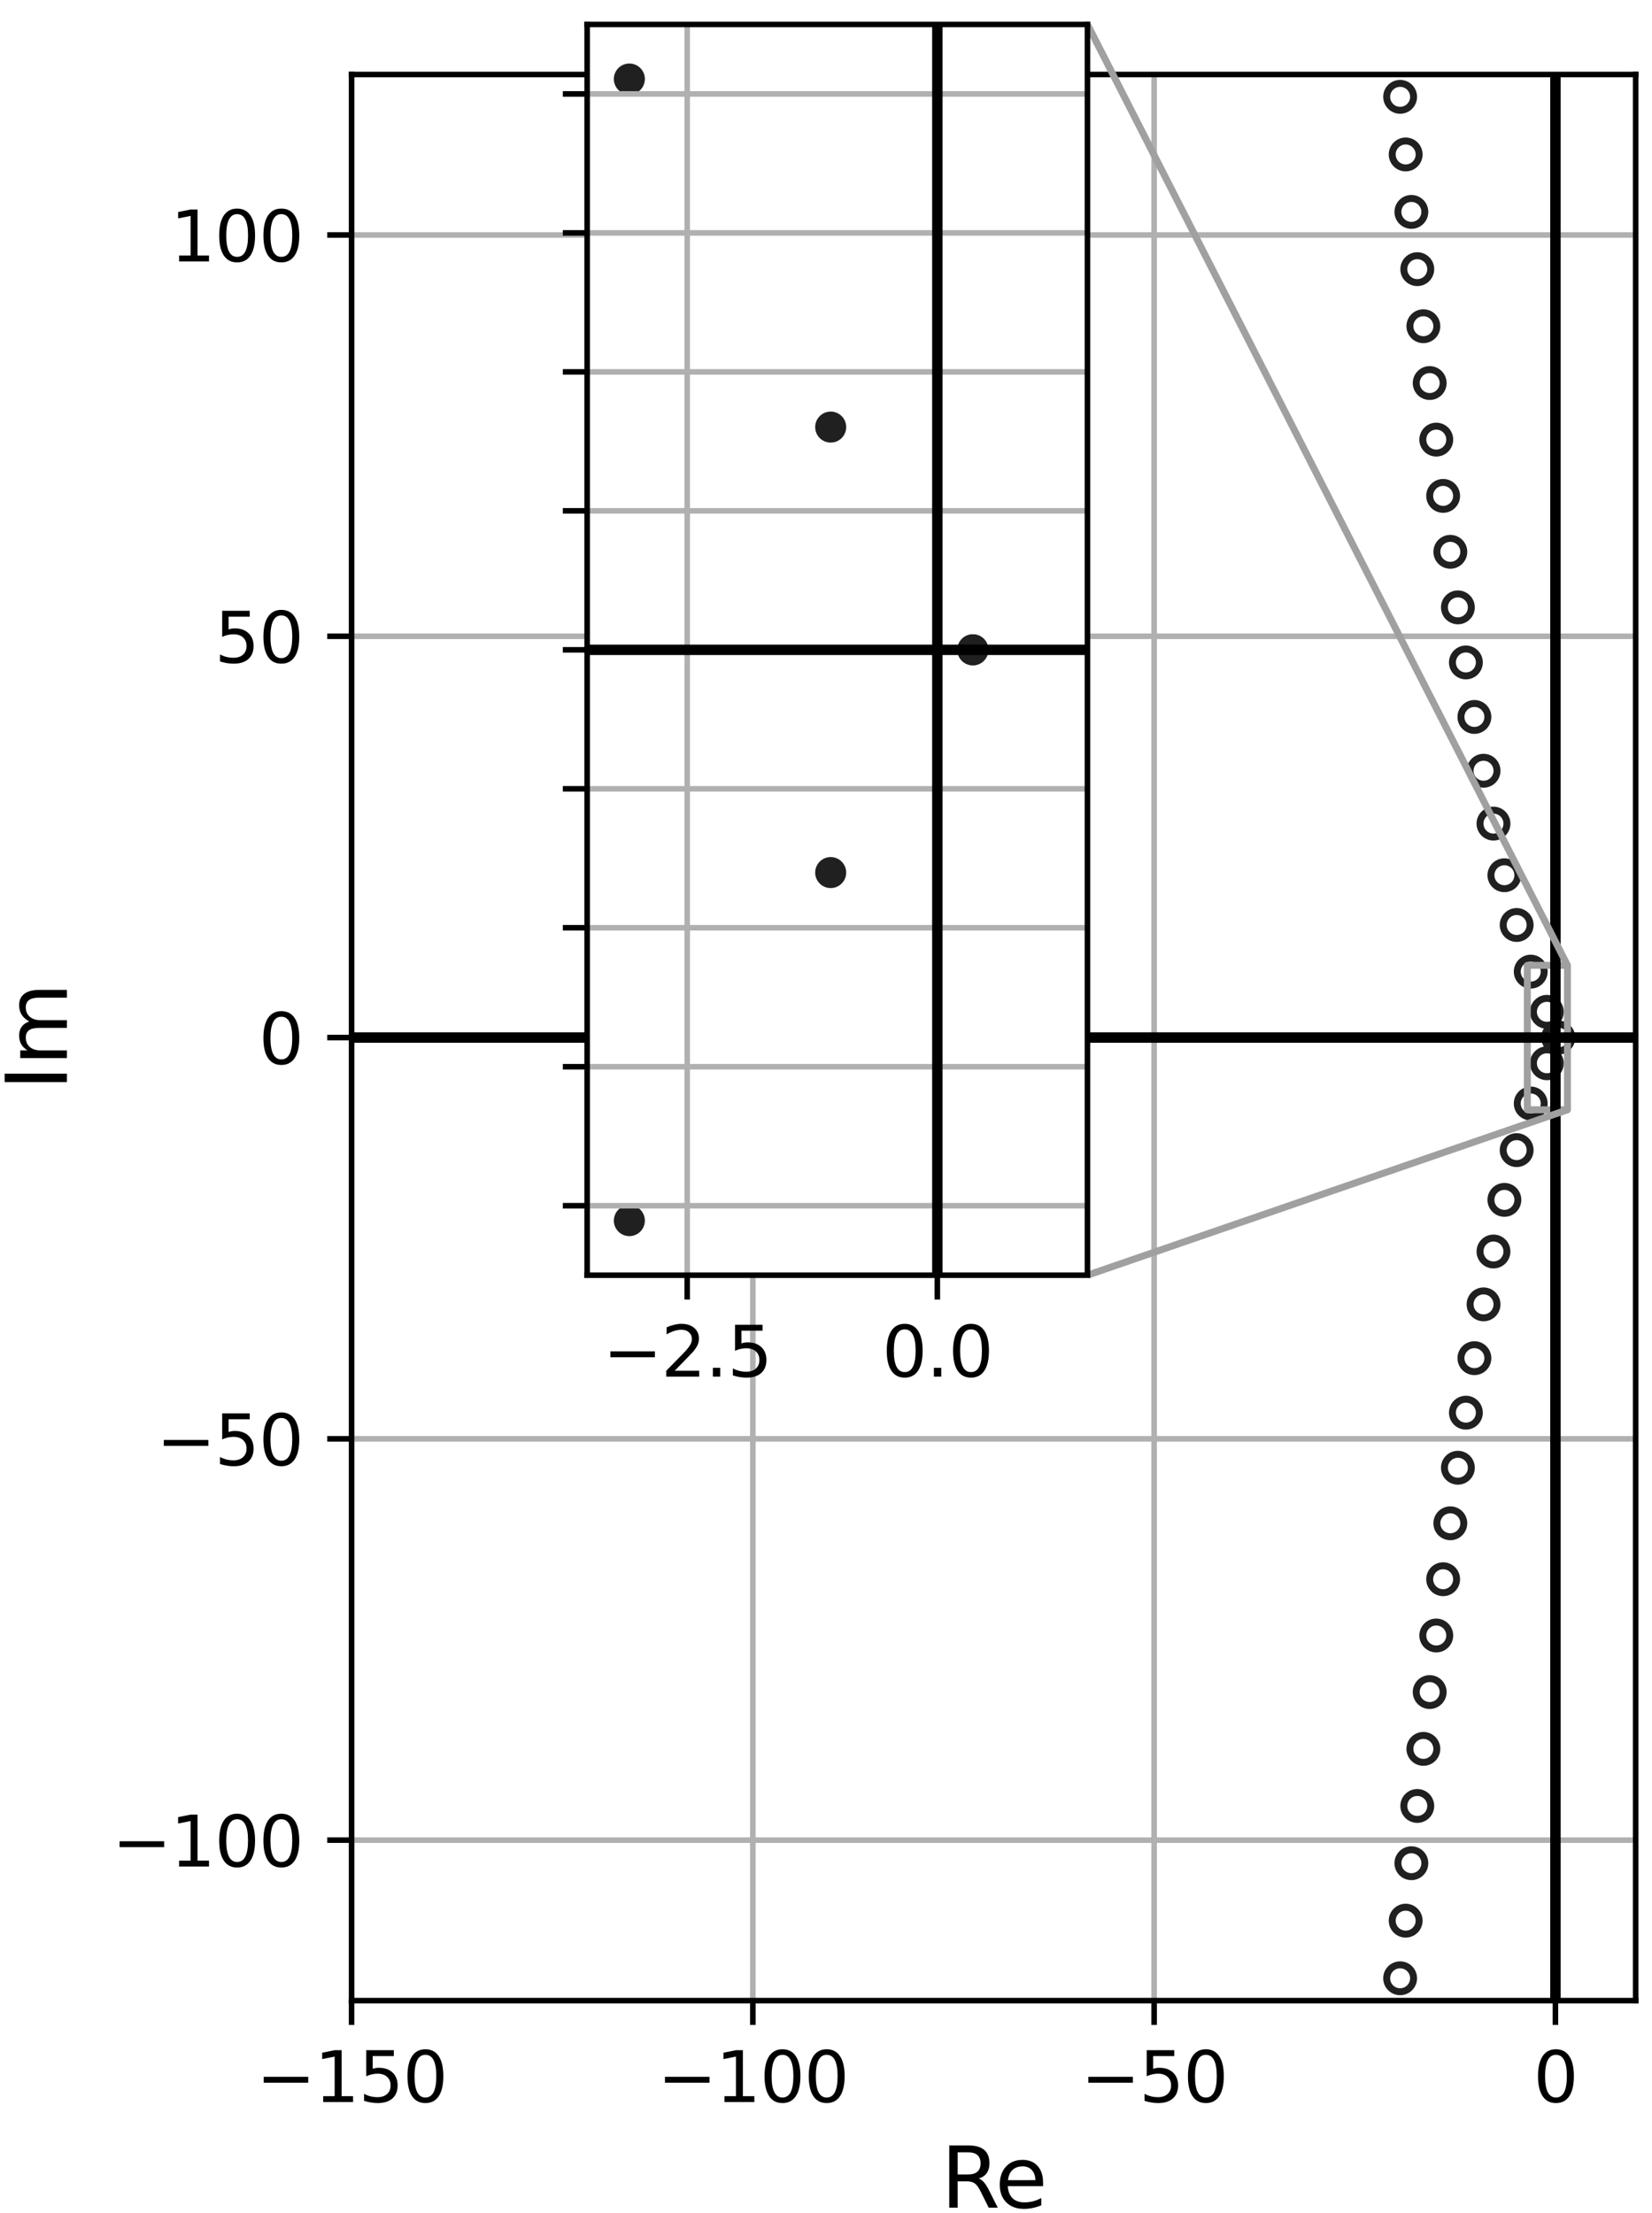 <?xml version="1.0" encoding="UTF-8" standalone="no"?>
<svg
   width="237.744pt"
   height="318.496pt"
   viewBox="0 0 237.744 318.496"
   version="1.1"
   id="svg129"
   sodipodi:docname="eig_val_dist_R_0.3.svg"
   inkscape:version="1.3.2 (091e20e, 2023-11-25, custom)"
   xmlns:inkscape="http://www.inkscape.org/namespaces/inkscape"
   xmlns:sodipodi="http://sodipodi.sourceforge.net/DTD/sodipodi-0.dtd"
   xmlns:xlink="http://www.w3.org/1999/xlink"
   xmlns="http://www.w3.org/2000/svg"
   xmlns:svg="http://www.w3.org/2000/svg"
   xmlns:rdf="http://www.w3.org/1999/02/22-rdf-syntax-ns#"
   xmlns:cc="http://creativecommons.org/ns#"
   xmlns:dc="http://purl.org/dc/elements/1.1/">
  <rect x="0" y="0" width="237.744" height="318.496" fill="#808080" stroke="none"/>
  <sodipodi:namedview
     id="namedview129"
     pagecolor="#ffffff"
     bordercolor="#000000"
     borderopacity="0.25"
     inkscape:showpageshadow="2"
     inkscape:pageopacity="0.0"
     inkscape:pagecheckerboard="0"
     inkscape:deskcolor="#d1d1d1"
     inkscape:document-units="pt"
     inkscape:zoom="1.6625"
     inkscape:cx="184.66165"
     inkscape:cy="196.69173"
     inkscape:window-width="1920"
     inkscape:window-height="1002"
     inkscape:window-x="2552"
     inkscape:window-y="-8"
     inkscape:window-maximized="1"
     inkscape:current-layer="svg129" />
  <defs
     id="defs1">
    <style
       type="text/css"
       id="style1">*{stroke-linejoin: round; stroke-linecap: butt}</style>
    <clipPath
       clipPathUnits="userSpaceOnUse"
       id="clipPath130">
      <rect
         style="fill:#000000;stroke-width:0.75"
         id="rect131"
         width="237.744"
         height="318.496"
         x="41.504"
         y="32.481" />
    </clipPath>
  </defs>
  <g
     id="figure_1"
     transform="translate(-41.504,-32.481)">
    <g
       id="patch_1">
      <path
         d="M 0,360 H 360 V 0 H 0 Z"
         style="fill:#ffffff"
         id="path1"
         clip-path="url(#clipPath130)" />
    </g>
    <g
       id="axes_1">
      <g
         id="patch_2">
        <path
           d="M 92.1,320.4 H 276.9 V 43.2 H 92.1 Z"
           style="fill:#ffffff"
           id="path2" />
      </g>
      <g
         id="PathCollection_1">
        <defs
           id="defs2">
          <path
             id="C0_0_7d0dbc5329"
             d="m 0,1.936 c 0.514,0 1.006,-0.204 1.369,-0.567 C 1.732,1.006 1.936,0.514 1.936,0 c 0,-0.514 -0.204,-1.006 -0.567,-1.369 C 1.006,-1.732 0.514,-1.936 0,-1.936 c -0.514,0 -1.006,0.204 -1.369,0.567 C -1.732,-1.006 -1.936,-0.514 -1.936,0 c 0,0.514 0.204,1.006 0.567,1.369 C -1.006,1.732 -0.514,1.936 0,1.936 Z" />
        </defs>
        <g
           clip-path="url(#pd8d266a038)"
           id="g2">
          <use
             xlink:href="#C0_0_7d0dbc5329"
             x="265.76"
             y="181.8"
             style="fill:none;stroke:#202020"
             id="use2" />
        </g>
        <g
           clip-path="url(#pd8d266a038)"
           id="g3">
          <use
             xlink:href="#C0_0_7d0dbc5329"
             x="264.119"
             y="178.098"
             style="fill:none;stroke:#202020"
             id="use3" />
        </g>
        <g
           clip-path="url(#pd8d266a038)"
           id="g4">
          <use
             xlink:href="#C0_0_7d0dbc5329"
             x="244.619"
             y="62.977"
             style="fill:none;stroke:#202020"
             id="use4" />
        </g>
        <g
           clip-path="url(#pd8d266a038)"
           id="g5">
          <use
             xlink:href="#C0_0_7d0dbc5329"
             x="243.798"
             y="54.709"
             style="fill:none;stroke:#202020"
             id="use5" />
        </g>
        <g
           clip-path="url(#pd8d266a038)"
           id="g6">
          <use
             xlink:href="#C0_0_7d0dbc5329"
             x="243.001"
             y="46.417"
             style="fill:none;stroke:#202020"
             id="use6" />
        </g>
        <g
           clip-path="url(#pd8d266a038)"
           id="g7">
          <use
             xlink:href="#C0_0_7d0dbc5329"
             x="259.771"
             y="165.6"
             style="fill:none;stroke:#202020"
             id="use7" />
        </g>
        <g
           clip-path="url(#pd8d266a038)"
           id="g8">
          <use
             xlink:href="#C0_0_7d0dbc5329"
             x="258.007"
             y="158.44"
             style="fill:none;stroke:#202020"
             id="use8" />
        </g>
        <g
           clip-path="url(#pd8d266a038)"
           id="g9">
          <use
             xlink:href="#C0_0_7d0dbc5329"
             x="256.435"
             y="151.011"
             style="fill:none;stroke:#202020"
             id="use9" />
        </g>
        <g
           clip-path="url(#pd8d266a038)"
           id="g10">
          <use
             xlink:href="#C0_0_7d0dbc5329"
             x="255.006"
             y="143.402"
             style="fill:none;stroke:#202020"
             id="use10" />
        </g>
        <g
           clip-path="url(#pd8d266a038)"
           id="g11">
          <use
             xlink:href="#C0_0_7d0dbc5329"
             x="253.69"
             y="135.66"
             style="fill:none;stroke:#202020"
             id="use11" />
        </g>
        <g
           clip-path="url(#pd8d266a038)"
           id="g12">
          <use
             xlink:href="#C0_0_7d0dbc5329"
             x="252.464"
             y="127.816"
             style="fill:none;stroke:#202020"
             id="use12" />
        </g>
        <g
           clip-path="url(#pd8d266a038)"
           id="g13">
          <use
             xlink:href="#C0_0_7d0dbc5329"
             x="251.313"
             y="119.89"
             style="fill:none;stroke:#202020"
             id="use13" />
        </g>
        <g
           clip-path="url(#pd8d266a038)"
           id="g14">
          <use
             xlink:href="#C0_0_7d0dbc5329"
             x="250.225"
             y="111.896"
             style="fill:none;stroke:#202020"
             id="use14" />
        </g>
        <g
           clip-path="url(#pd8d266a038)"
           id="g15">
          <use
             xlink:href="#C0_0_7d0dbc5329"
             x="249.19"
             y="103.846"
             style="fill:none;stroke:#202020"
             id="use15" />
        </g>
        <g
           clip-path="url(#pd8d266a038)"
           id="g16">
          <use
             xlink:href="#C0_0_7d0dbc5329"
             x="248.202"
             y="95.748"
             style="fill:none;stroke:#202020"
             id="use16" />
        </g>
        <g
           clip-path="url(#pd8d266a038)"
           id="g17">
          <use
             xlink:href="#C0_0_7d0dbc5329"
             x="261.795"
             y="172.312"
             style="fill:none;stroke:#202020"
             id="use17" />
        </g>
        <g
           clip-path="url(#pd8d266a038)"
           id="g18">
          <use
             xlink:href="#C0_0_7d0dbc5329"
             x="247.255"
             y="87.607"
             style="fill:none;stroke:#202020"
             id="use18" />
        </g>
        <g
           clip-path="url(#pd8d266a038)"
           id="g19">
          <use
             xlink:href="#C0_0_7d0dbc5329"
             x="246.345"
             y="79.429"
             style="fill:none;stroke:#202020"
             id="use19" />
        </g>
        <g
           clip-path="url(#pd8d266a038)"
           id="g20">
          <use
             xlink:href="#C0_0_7d0dbc5329"
             x="245.468"
             y="71.217"
             style="fill:none;stroke:#202020"
             id="use20" />
        </g>
        <g
           clip-path="url(#pd8d266a038)"
           id="g21">
          <use
             xlink:href="#C0_0_7d0dbc5329"
             x="265.76"
             y="181.8"
             style="fill:none;stroke:#202020"
             id="use21" />
        </g>
        <g
           clip-path="url(#pd8d266a038)"
           id="g22">
          <use
             xlink:href="#C0_0_7d0dbc5329"
             x="264.119"
             y="185.502"
             style="fill:none;stroke:#202020"
             id="use22" />
        </g>
        <g
           clip-path="url(#pd8d266a038)"
           id="g23">
          <use
             xlink:href="#C0_0_7d0dbc5329"
             x="244.619"
             y="300.623"
             style="fill:none;stroke:#202020"
             id="use23" />
        </g>
        <g
           clip-path="url(#pd8d266a038)"
           id="g24">
          <use
             xlink:href="#C0_0_7d0dbc5329"
             x="243.798"
             y="308.891"
             style="fill:none;stroke:#202020"
             id="use24" />
        </g>
        <g
           clip-path="url(#pd8d266a038)"
           id="g25">
          <use
             xlink:href="#C0_0_7d0dbc5329"
             x="243.001"
             y="317.183"
             style="fill:none;stroke:#202020"
             id="use25" />
        </g>
        <g
           clip-path="url(#pd8d266a038)"
           id="g26">
          <use
             xlink:href="#C0_0_7d0dbc5329"
             x="259.771"
             y="198"
             style="fill:none;stroke:#202020"
             id="use26" />
        </g>
        <g
           clip-path="url(#pd8d266a038)"
           id="g27">
          <use
             xlink:href="#C0_0_7d0dbc5329"
             x="258.007"
             y="205.16"
             style="fill:none;stroke:#202020"
             id="use27" />
        </g>
        <g
           clip-path="url(#pd8d266a038)"
           id="g28">
          <use
             xlink:href="#C0_0_7d0dbc5329"
             x="256.435"
             y="212.589"
             style="fill:none;stroke:#202020"
             id="use28" />
        </g>
        <g
           clip-path="url(#pd8d266a038)"
           id="g29">
          <use
             xlink:href="#C0_0_7d0dbc5329"
             x="255.006"
             y="220.198"
             style="fill:none;stroke:#202020"
             id="use29" />
        </g>
        <g
           clip-path="url(#pd8d266a038)"
           id="g30">
          <use
             xlink:href="#C0_0_7d0dbc5329"
             x="253.69"
             y="227.94"
             style="fill:none;stroke:#202020"
             id="use30" />
        </g>
        <g
           clip-path="url(#pd8d266a038)"
           id="g31">
          <use
             xlink:href="#C0_0_7d0dbc5329"
             x="252.464"
             y="235.784"
             style="fill:none;stroke:#202020"
             id="use31" />
        </g>
        <g
           clip-path="url(#pd8d266a038)"
           id="g32">
          <use
             xlink:href="#C0_0_7d0dbc5329"
             x="251.313"
             y="243.71"
             style="fill:none;stroke:#202020"
             id="use32" />
        </g>
        <g
           clip-path="url(#pd8d266a038)"
           id="g33">
          <use
             xlink:href="#C0_0_7d0dbc5329"
             x="250.225"
             y="251.704"
             style="fill:none;stroke:#202020"
             id="use33" />
        </g>
        <g
           clip-path="url(#pd8d266a038)"
           id="g34">
          <use
             xlink:href="#C0_0_7d0dbc5329"
             x="249.19"
             y="259.754"
             style="fill:none;stroke:#202020"
             id="use34" />
        </g>
        <g
           clip-path="url(#pd8d266a038)"
           id="g35">
          <use
             xlink:href="#C0_0_7d0dbc5329"
             x="248.202"
             y="267.852"
             style="fill:none;stroke:#202020"
             id="use35" />
        </g>
        <g
           clip-path="url(#pd8d266a038)"
           id="g36">
          <use
             xlink:href="#C0_0_7d0dbc5329"
             x="261.795"
             y="191.288"
             style="fill:none;stroke:#202020"
             id="use36" />
        </g>
        <g
           clip-path="url(#pd8d266a038)"
           id="g37">
          <use
             xlink:href="#C0_0_7d0dbc5329"
             x="247.255"
             y="275.993"
             style="fill:none;stroke:#202020"
             id="use37" />
        </g>
        <g
           clip-path="url(#pd8d266a038)"
           id="g38">
          <use
             xlink:href="#C0_0_7d0dbc5329"
             x="246.345"
             y="284.171"
             style="fill:none;stroke:#202020"
             id="use38" />
        </g>
        <g
           clip-path="url(#pd8d266a038)"
           id="g39">
          <use
             xlink:href="#C0_0_7d0dbc5329"
             x="245.468"
             y="292.383"
             style="fill:none;stroke:#202020"
             id="use39" />
        </g>
      </g>
      <g
         id="patch_3">
        <path
           d="m 261.308,192.195 h 5.775 v -20.79 h -5.775 z"
           clip-path="url(#pd8d266a038)"
           style="fill:none;stroke:#a0a0a0;stroke-linejoin:miter"
           id="path39" />
      </g>
      <g
         id="matplotlib.axis_1">
        <g
           id="xtick_1">
          <g
             id="line2d_1">
            <path
               d="M 92.1,320.4 V 43.2"
               clip-path="url(#pd8d266a038)"
               style="fill:none;stroke:#b0b0b0;stroke-width:0.8;stroke-linecap:square"
               id="path40" />
          </g>
          <g
             id="line2d_2">
            <defs
               id="defs40">
              <path
                 id="m61b823a059"
                 d="M 0,0 V 3.5"
                 style="stroke:#000000;stroke-width:0.8" />
            </defs>
            <g
               id="g40">
              <use
                 xlink:href="#m61b823a059"
                 x="92.1"
                 y="320.4"
                 style="stroke:#000000;stroke-width:0.8"
                 id="use40" />
            </g>
          </g>
          <g
             id="text_1">
            <!-- −150 -->
            <g
               transform="matrix(0.1,0,0,-0.1,78.366,334.998)"
               id="g44">
              <defs
                 id="defs41">
                <path
                   id="DejaVuSans-2212"
                   d="M 678,2272 H 4684 V 1741 H 678 Z"
                   transform="scale(0.016)" />
                <path
                   id="DejaVuSans-31"
                   d="M 794,531 H 1825 V 4091 L 703,3866 v 575 l 1116,225 h 631 V 531 H 3481 V 0 H 794 Z"
                   transform="scale(0.016)" />
                <path
                   id="DejaVuSans-35"
                   d="M 691,4666 H 3169 V 4134 H 1269 V 2991 q 137,47 274,70 138,23 276,23 781,0 1237,-428 457,-428 457,-1159 Q 3513,744 3044,326 2575,-91 1722,-91 1428,-91 1123,-41 819,9 494,109 v 635 q 281,-153 581,-228 300,-75 634,-75 541,0 856,284 316,284 316,772 0,487 -316,771 -315,285 -856,285 -253,0 -505,-56 -251,-56 -513,-175 z"
                   transform="scale(0.016)" />
                <path
                   id="DejaVuSans-30"
                   d="m 2034,4250 q -487,0 -733,-480 -245,-479 -245,-1442 0,-959 245,-1439 246,-480 733,-480 491,0 736,480 246,480 246,1439 0,963 -246,1442 -245,480 -736,480 z m 0,500 q 785,0 1199,-621 414,-620 414,-1801 0,-1178 -414,-1799 -414,-620 -1199,-620 -784,0 -1198,620 -414,621 -414,1799 0,1181 414,1801 414,621 1198,621 z"
                   transform="scale(0.016)" />
              </defs>
              <use
                 xlink:href="#DejaVuSans-2212"
                 id="use41" />
              <use
                 xlink:href="#DejaVuSans-31"
                 x="83.789"
                 id="use42" />
              <use
                 xlink:href="#DejaVuSans-35"
                 x="147.412"
                 id="use43" />
              <use
                 xlink:href="#DejaVuSans-30"
                 x="211.035"
                 id="use44" />
            </g>
          </g>
        </g>
        <g
           id="xtick_2">
          <g
             id="line2d_3">
            <path
               d="M 149.85,320.4 V 43.2"
               clip-path="url(#pd8d266a038)"
               style="fill:none;stroke:#b0b0b0;stroke-width:0.8;stroke-linecap:square"
               id="path44" />
          </g>
          <g
             id="line2d_4">
            <g
               id="g45">
              <use
                 xlink:href="#m61b823a059"
                 x="149.85"
                 y="320.4"
                 style="stroke:#000000;stroke-width:0.8"
                 id="use45" />
            </g>
          </g>
          <g
             id="text_2">
            <!-- −100 -->
            <g
               transform="matrix(0.1,0,0,-0.1,136.116,334.998)"
               id="g49">
              <use
                 xlink:href="#DejaVuSans-2212"
                 id="use46" />
              <use
                 xlink:href="#DejaVuSans-31"
                 x="83.789"
                 id="use47" />
              <use
                 xlink:href="#DejaVuSans-30"
                 x="147.412"
                 id="use48" />
              <use
                 xlink:href="#DejaVuSans-30"
                 x="211.035"
                 id="use49" />
            </g>
          </g>
        </g>
        <g
           id="xtick_3">
          <g
             id="line2d_5">
            <path
               d="M 207.6,320.4 V 43.2"
               clip-path="url(#pd8d266a038)"
               style="fill:none;stroke:#b0b0b0;stroke-width:0.8;stroke-linecap:square"
               id="path49" />
          </g>
          <g
             id="line2d_6">
            <g
               id="g50">
              <use
                 xlink:href="#m61b823a059"
                 x="207.6"
                 y="320.4"
                 style="stroke:#000000;stroke-width:0.8"
                 id="use50" />
            </g>
          </g>
          <g
             id="text_3">
            <!-- −50 -->
            <g
               transform="matrix(0.1,0,0,-0.1,197.048,334.998)"
               id="g53">
              <use
                 xlink:href="#DejaVuSans-2212"
                 id="use51" />
              <use
                 xlink:href="#DejaVuSans-35"
                 x="83.789"
                 id="use52" />
              <use
                 xlink:href="#DejaVuSans-30"
                 x="147.412"
                 id="use53" />
            </g>
          </g>
        </g>
        <g
           id="xtick_4">
          <g
             id="line2d_7">
            <path
               d="M 265.35,320.4 V 43.2"
               clip-path="url(#pd8d266a038)"
               style="fill:none;stroke:#b0b0b0;stroke-width:0.8;stroke-linecap:square"
               id="path53" />
          </g>
          <g
             id="line2d_8">
            <g
               id="g54">
              <use
                 xlink:href="#m61b823a059"
                 x="265.35"
                 y="320.4"
                 style="stroke:#000000;stroke-width:0.8"
                 id="use54" />
            </g>
          </g>
          <g
             id="text_4">
            <!-- 0 -->
            <g
               transform="matrix(0.1,0,0,-0.1,262.169,334.998)"
               id="g55">
              <use
                 xlink:href="#DejaVuSans-30"
                 id="use55" />
            </g>
          </g>
        </g>
        <g
           id="text_5">
          <!-- Re -->
          <g
             transform="matrix(0.12,0,0,-0.12,176.909,350.196)"
             id="g57">
            <defs
               id="defs55">
              <path
                 id="DejaVuSans-52"
                 d="m 2841,2188 q 203,-69 395,-294 192,-225 386,-619 L 4263,0 h -679 l -596,1197 q -232,469 -449,622 -217,153 -592,153 H 1259 V 0 H 628 v 4666 h 1425 q 800,0 1194,-335 394,-334 394,-1009 0,-441 -205,-732 -205,-290 -595,-402 z M 1259,4147 V 2491 h 794 q 456,0 689,211 233,211 233,620 0,409 -233,617 -233,208 -689,208 z"
                 transform="scale(0.016)" />
              <path
                 id="DejaVuSans-65"
                 d="M 3597,1894 V 1613 H 953 q 38,-594 358,-905 320,-311 892,-311 331,0 642,81 311,81 618,244 V 178 Q 3153,47 2828,-22 2503,-91 2169,-91 1331,-91 842,396 353,884 353,1716 q 0,859 464,1363 464,505 1252,505 706,0 1117,-455 411,-454 411,-1235 z m -575,169 q -6,471 -264,752 -258,282 -683,282 -481,0 -770,-272 -289,-272 -333,-766 z"
                 transform="scale(0.016)" />
            </defs>
            <use
               xlink:href="#DejaVuSans-52"
               id="use56" />
            <use
               xlink:href="#DejaVuSans-65"
               x="64.982"
               id="use57" />
          </g>
        </g>
      </g>
      <g
         id="matplotlib.axis_2">
        <g
           id="ytick_1">
          <g
             id="line2d_9">
            <path
               d="M 92.1,297.3 H 276.9"
               clip-path="url(#pd8d266a038)"
               style="fill:none;stroke:#b0b0b0;stroke-width:0.8;stroke-linecap:square"
               id="path57" />
          </g>
          <g
             id="line2d_10">
            <defs
               id="defs57">
              <path
                 id="m3f2134bcdf"
                 d="M 0,0 H -3.5"
                 style="stroke:#000000;stroke-width:0.8" />
            </defs>
            <g
               id="g58">
              <use
                 xlink:href="#m3f2134bcdf"
                 x="92.1"
                 y="297.3"
                 style="stroke:#000000;stroke-width:0.8"
                 id="use58" />
            </g>
          </g>
          <g
             id="text_6">
            <!-- −100 -->
            <g
               transform="matrix(0.1,0,0,-0.1,57.633,301.099)"
               id="g62">
              <use
                 xlink:href="#DejaVuSans-2212"
                 id="use59" />
              <use
                 xlink:href="#DejaVuSans-31"
                 x="83.789"
                 id="use60" />
              <use
                 xlink:href="#DejaVuSans-30"
                 x="147.412"
                 id="use61" />
              <use
                 xlink:href="#DejaVuSans-30"
                 x="211.035"
                 id="use62" />
            </g>
          </g>
        </g>
        <g
           id="ytick_2">
          <g
             id="line2d_11">
            <path
               d="M 92.1,239.55 H 276.9"
               clip-path="url(#pd8d266a038)"
               style="fill:none;stroke:#b0b0b0;stroke-width:0.8;stroke-linecap:square"
               id="path62" />
          </g>
          <g
             id="line2d_12">
            <g
               id="g63">
              <use
                 xlink:href="#m3f2134bcdf"
                 x="92.1"
                 y="239.55"
                 style="stroke:#000000;stroke-width:0.8"
                 id="use63" />
            </g>
          </g>
          <g
             id="text_7">
            <!-- −50 -->
            <g
               transform="matrix(0.1,0,0,-0.1,63.995,243.349)"
               id="g66">
              <use
                 xlink:href="#DejaVuSans-2212"
                 id="use64" />
              <use
                 xlink:href="#DejaVuSans-35"
                 x="83.789"
                 id="use65" />
              <use
                 xlink:href="#DejaVuSans-30"
                 x="147.412"
                 id="use66" />
            </g>
          </g>
        </g>
        <g
           id="ytick_3">
          <g
             id="line2d_13">
            <path
               d="M 92.1,181.8 H 276.9"
               clip-path="url(#pd8d266a038)"
               style="fill:none;stroke:#b0b0b0;stroke-width:0.8;stroke-linecap:square"
               id="path66" />
          </g>
          <g
             id="line2d_14">
            <g
               id="g67">
              <use
                 xlink:href="#m3f2134bcdf"
                 x="92.1"
                 y="181.8"
                 style="stroke:#000000;stroke-width:0.8"
                 id="use67" />
            </g>
          </g>
          <g
             id="text_8">
            <!-- 0 -->
            <g
               transform="matrix(0.1,0,0,-0.1,78.737,185.599)"
               id="g68">
              <use
                 xlink:href="#DejaVuSans-30"
                 id="use68" />
            </g>
          </g>
        </g>
        <g
           id="ytick_4">
          <g
             id="line2d_15">
            <path
               d="M 92.1,124.05 H 276.9"
               clip-path="url(#pd8d266a038)"
               style="fill:none;stroke:#b0b0b0;stroke-width:0.8;stroke-linecap:square"
               id="path68" />
          </g>
          <g
             id="line2d_16">
            <g
               id="g69">
              <use
                 xlink:href="#m3f2134bcdf"
                 x="92.1"
                 y="124.05"
                 style="stroke:#000000;stroke-width:0.8"
                 id="use69" />
            </g>
          </g>
          <g
             id="text_9">
            <!-- 50 -->
            <g
               transform="matrix(0.1,0,0,-0.1,72.375,127.849)"
               id="g71">
              <use
                 xlink:href="#DejaVuSans-35"
                 id="use70" />
              <use
                 xlink:href="#DejaVuSans-30"
                 x="63.623"
                 id="use71" />
            </g>
          </g>
        </g>
        <g
           id="ytick_5">
          <g
             id="line2d_17">
            <path
               d="M 92.1,66.3 H 276.9"
               clip-path="url(#pd8d266a038)"
               style="fill:none;stroke:#b0b0b0;stroke-width:0.8;stroke-linecap:square"
               id="path71" />
          </g>
          <g
             id="line2d_18">
            <g
               id="g72">
              <use
                 xlink:href="#m3f2134bcdf"
                 x="92.1"
                 y="66.3"
                 style="stroke:#000000;stroke-width:0.8"
                 id="use72" />
            </g>
          </g>
          <g
             id="text_10">
            <!-- 100 -->
            <g
               transform="matrix(0.1,0,0,-0.1,66.013,70.099)"
               id="g75">
              <use
                 xlink:href="#DejaVuSans-31"
                 id="use73" />
              <use
                 xlink:href="#DejaVuSans-30"
                 x="63.623"
                 id="use74" />
              <use
                 xlink:href="#DejaVuSans-30"
                 x="127.246"
                 id="use75" />
            </g>
          </g>
        </g>
        <g
           id="text_11">
          <!-- Im -->
          <g
             transform="matrix(0,-0.12,-0.12,0,51.137,189.414)"
             id="g77">
            <defs
               id="defs75">
              <path
                 id="DejaVuSans-49"
                 d="m 628,4666 h 631 V 0 H 628 Z"
                 transform="scale(0.016)" />
              <path
                 id="DejaVuSans-6d"
                 d="m 3328,2828 q 216,388 516,572 300,184 706,184 547,0 844,-383 297,-382 297,-1088 V 0 h -578 v 2094 q 0,503 -179,746 -178,244 -543,244 -447,0 -707,-297 -259,-296 -259,-809 V 0 h -578 v 2094 q 0,506 -178,748 -178,242 -550,242 -441,0 -701,-298 -259,-298 -259,-808 V 0 H 581 v 3500 h 578 v -544 q 197,322 472,475 275,153 653,153 382,0 649,-194 267,-193 395,-562 z"
                 transform="scale(0.016)" />
            </defs>
            <use
               xlink:href="#DejaVuSans-49"
               id="use76" />
            <use
               xlink:href="#DejaVuSans-6d"
               x="29.492"
               id="use77" />
          </g>
        </g>
      </g>
      <g
         id="line2d_19">
        <path
           d="M 92.1,181.8 H 276.9"
           clip-path="url(#pd8d266a038)"
           style="fill:none;stroke:#000000;stroke-width:1.5;stroke-linecap:square"
           id="path77" />
      </g>
      <g
         id="line2d_20">
        <path
           d="M 265.35,320.4 V 43.2"
           clip-path="url(#pd8d266a038)"
           style="fill:none;stroke:#000000;stroke-width:1.5;stroke-linecap:square"
           id="path78" />
      </g>
      <g
         id="patch_4">
        <path
           d="M 92.1,320.4 V 43.2"
           style="fill:none;stroke:#000000;stroke-width:0.8;stroke-linecap:square;stroke-linejoin:miter"
           id="path79" />
      </g>
      <g
         id="patch_5">
        <path
           d="M 276.9,320.4 V 43.2"
           style="fill:none;stroke:#000000;stroke-width:0.8;stroke-linecap:square;stroke-linejoin:miter"
           id="path80" />
      </g>
      <g
         id="patch_6">
        <path
           d="M 92.1,320.4 H 276.9"
           style="fill:none;stroke:#000000;stroke-width:0.8;stroke-linecap:square;stroke-linejoin:miter"
           id="path81" />
      </g>
      <g
         id="patch_7">
        <path
           d="M 92.1,43.2 H 276.9"
           style="fill:none;stroke:#000000;stroke-width:0.8;stroke-linecap:square;stroke-linejoin:miter"
           id="path82" />
      </g>
    </g>
    <g
       id="axes_2">
      <g
         id="patch_8">
        <path
           d="m 126,216 h 72 V 36 h -72 z"
           style="fill:#ffffff"
           id="path83" />
      </g>
      <g
         id="PathCollection_2">
        <defs
           id="defs83">
          <path
             id="m9c1c39d614"
             d="m 0,1.732 c 0.459,0 0.9,-0.182 1.225,-0.507 C 1.55,0.9 1.732,0.459 1.732,0 c 0,-0.459 -0.182,-0.9 -0.507,-1.225 C 0.9,-1.55 0.459,-1.732 0,-1.732 c -0.459,0 -0.9,0.182 -1.225,0.507 -0.325,0.325 -0.507,0.765 -0.507,1.225 0,0.459 0.182,0.9 0.507,1.225 C -0.9,1.55 -0.459,1.732 0,1.732 Z"
             style="stroke:#202020" />
        </defs>
        <g
           clip-path="url(#pc99c70a3ff)"
           id="g104">
          <use
             xlink:href="#m9c1c39d614"
             x="181.513"
             y="126"
             style="fill:#202020;stroke:#202020"
             id="use83" />
          <use
             xlink:href="#m9c1c39d614"
             x="161.051"
             y="93.944"
             style="fill:#202020;stroke:#202020"
             id="use84" />
          <use
             xlink:href="#m9c1c39d614"
             x="137.893"
             y="-1"
             style="fill:#202020;stroke:#202020"
             id="use85" />
          <use
             xlink:href="#m9c1c39d614"
             x="120.61"
             y="-1"
             style="fill:#202020;stroke:#202020"
             id="use86" />
          <use
             xlink:href="#m9c1c39d614"
             x="132.076"
             y="43.853"
             style="fill:#202020;stroke:#202020"
             id="use87" />
          <use
             xlink:href="#m9c1c39d614"
             x="120.99"
             y="-1"
             style="fill:#202020;stroke:#202020"
             id="use88" />
          <use
             xlink:href="#m9c1c39d614"
             x="147.953"
             y="-1"
             style="fill:#202020;stroke:#202020"
             id="use89" />
          <use
             xlink:href="#m9c1c39d614"
             x="181.513"
             y="126"
             style="fill:#202020;stroke:#202020"
             id="use90" />
          <use
             xlink:href="#m9c1c39d614"
             x="161.051"
             y="158.056"
             style="fill:#202020;stroke:#202020"
             id="use91" />
          <use
             xlink:href="#m9c1c39d614"
             x="-1"
             y="822.438"
             style="fill:#202020;stroke:#202020"
             id="use92" />
          <use
             xlink:href="#m9c1c39d614"
             x="-1"
             y="798.486"
             style="fill:#202020;stroke:#202020"
             id="use93" />
          <use
             xlink:href="#m9c1c39d614"
             x="106.84"
             y="266.258"
             style="fill:#202020;stroke:#202020"
             id="use94" />
          <use
             xlink:href="#m9c1c39d614"
             x="84.851"
             y="328.253"
             style="fill:#202020;stroke:#202020"
             id="use95" />
          <use
             xlink:href="#m9c1c39d614"
             x="65.248"
             y="392.569"
             style="fill:#202020;stroke:#202020"
             id="use96" />
          <use
             xlink:href="#m9c1c39d614"
             x="47.439"
             y="458.452"
             style="fill:#202020;stroke:#202020"
             id="use97" />
          <use
             xlink:href="#m9c1c39d614"
             x="31.03"
             y="525.483"
             style="fill:#202020;stroke:#202020"
             id="use98" />
          <use
             xlink:href="#m9c1c39d614"
             x="15.747"
             y="593.398"
             style="fill:#202020;stroke:#202020"
             id="use99" />
          <use
             xlink:href="#m9c1c39d614"
             x="1.394"
             y="662.021"
             style="fill:#202020;stroke:#202020"
             id="use100" />
          <use
             xlink:href="#m9c1c39d614"
             x="-1"
             y="674.231"
             style="fill:#202020;stroke:#202020"
             id="use101" />
          <use
             xlink:href="#m9c1c39d614"
             x="-1"
             y="728.695"
             style="fill:#202020;stroke:#202020"
             id="use102" />
          <use
             xlink:href="#m9c1c39d614"
             x="132.076"
             y="208.147"
             style="fill:#202020;stroke:#202020"
             id="use103" />
          <use
             xlink:href="#m9c1c39d614"
             x="-1"
             y="746.544"
             style="fill:#202020;stroke:#202020"
             id="use104" />
        </g>
      </g>
      <g
         id="patch_9">
        <path
           d="m 198,36 69.082,135.405"
           style="fill:none;stroke:#a0a0a0;stroke-linejoin:miter"
           id="path104" />
      </g>
      <g
         id="patch_10">
        <path
           d="m 198,216 69.082,-23.805"
           style="fill:none;stroke:#a0a0a0;stroke-linejoin:miter"
           id="path105" />
      </g>
      <g
         id="matplotlib.axis_3">
        <g
           id="xtick_5">
          <g
             id="line2d_21">
            <path
               d="M 140.4,216 V 36"
               clip-path="url(#pc99c70a3ff)"
               style="fill:none;stroke:#b0b0b0;stroke-width:0.8;stroke-linecap:square"
               id="path106" />
          </g>
          <g
             id="line2d_22">
            <g
               id="g106">
              <use
                 xlink:href="#m61b823a059"
                 x="140.4"
                 y="216"
                 style="stroke:#000000;stroke-width:0.8"
                 id="use106" />
            </g>
          </g>
          <g
             id="text_12">
            <!-- −2.5 -->
            <g
               transform="matrix(0.1,0,0,-0.1,128.259,230.598)"
               id="g110">
              <defs
                 id="defs106">
                <path
                   id="DejaVuSans-32"
                   d="M 1228,531 H 3431 V 0 H 469 v 531 q 359,372 979,998 621,627 780,809 303,340 423,576 121,236 121,464 0,372 -261,606 -261,235 -680,235 -297,0 -627,-103 -329,-103 -704,-313 v 638 q 381,153 712,231 332,78 607,78 725,0 1156,-363 431,-362 431,-968 0,-288 -108,-546 -107,-257 -392,-607 -78,-91 -497,-524 Q 1991,1309 1228,531 Z"
                   transform="scale(0.016)" />
                <path
                   id="DejaVuSans-2e"
                   d="m 684,794 h 660 V 0 H 684 Z"
                   transform="scale(0.016)" />
              </defs>
              <use
                 xlink:href="#DejaVuSans-2212"
                 id="use107" />
              <use
                 xlink:href="#DejaVuSans-32"
                 x="83.789"
                 id="use108" />
              <use
                 xlink:href="#DejaVuSans-2e"
                 x="147.412"
                 id="use109" />
              <use
                 xlink:href="#DejaVuSans-35"
                 x="179.199"
                 id="use110" />
            </g>
          </g>
        </g>
        <g
           id="xtick_6">
          <g
             id="line2d_23">
            <path
               d="M 176.4,216 V 36"
               clip-path="url(#pc99c70a3ff)"
               style="fill:none;stroke:#b0b0b0;stroke-width:0.8;stroke-linecap:square"
               id="path110" />
          </g>
          <g
             id="line2d_24">
            <g
               id="g111">
              <use
                 xlink:href="#m61b823a059"
                 x="176.4"
                 y="216"
                 style="stroke:#000000;stroke-width:0.8"
                 id="use111" />
            </g>
          </g>
          <g
             id="text_13">
            <!-- 0.0 -->
            <g
               transform="matrix(0.1,0,0,-0.1,168.448,230.598)"
               id="g114">
              <use
                 xlink:href="#DejaVuSans-30"
                 id="use112" />
              <use
                 xlink:href="#DejaVuSans-2e"
                 x="63.623"
                 id="use113" />
              <use
                 xlink:href="#DejaVuSans-30"
                 x="95.41"
                 id="use114" />
            </g>
          </g>
        </g>
      </g>
      <g
         id="matplotlib.axis_4">
        <g
           id="ytick_6">
          <g
             id="line2d_25">
            <path
               d="m 126,206 h 72"
               clip-path="url(#pc99c70a3ff)"
               style="fill:none;stroke:#b0b0b0;stroke-width:0.8;stroke-linecap:square"
               id="path114" />
          </g>
          <g
             id="line2d_26">
            <g
               id="g115">
              <use
                 xlink:href="#m3f2134bcdf"
                 x="126"
                 y="206"
                 style="stroke:#000000;stroke-width:0.8"
                 id="use115" />
            </g>
          </g>
        </g>
        <g
           id="ytick_7">
          <g
             id="line2d_27">
            <path
               d="m 126,186 h 72"
               clip-path="url(#pc99c70a3ff)"
               style="fill:none;stroke:#b0b0b0;stroke-width:0.8;stroke-linecap:square"
               id="path115" />
          </g>
          <g
             id="line2d_28">
            <g
               id="g116">
              <use
                 xlink:href="#m3f2134bcdf"
                 x="126"
                 y="186"
                 style="stroke:#000000;stroke-width:0.8"
                 id="use116" />
            </g>
          </g>
        </g>
        <g
           id="ytick_8">
          <g
             id="line2d_29">
            <path
               d="m 126,166 h 72"
               clip-path="url(#pc99c70a3ff)"
               style="fill:none;stroke:#b0b0b0;stroke-width:0.8;stroke-linecap:square"
               id="path116" />
          </g>
          <g
             id="line2d_30">
            <g
               id="g117">
              <use
                 xlink:href="#m3f2134bcdf"
                 x="126"
                 y="166"
                 style="stroke:#000000;stroke-width:0.8"
                 id="use117" />
            </g>
          </g>
        </g>
        <g
           id="ytick_9">
          <g
             id="line2d_31">
            <path
               d="m 126,146 h 72"
               clip-path="url(#pc99c70a3ff)"
               style="fill:none;stroke:#b0b0b0;stroke-width:0.8;stroke-linecap:square"
               id="path117" />
          </g>
          <g
             id="line2d_32">
            <g
               id="g118">
              <use
                 xlink:href="#m3f2134bcdf"
                 x="126"
                 y="146"
                 style="stroke:#000000;stroke-width:0.8"
                 id="use118" />
            </g>
          </g>
        </g>
        <g
           id="ytick_10">
          <g
             id="line2d_33">
            <path
               d="m 126,126 h 72"
               clip-path="url(#pc99c70a3ff)"
               style="fill:none;stroke:#b0b0b0;stroke-width:0.8;stroke-linecap:square"
               id="path118" />
          </g>
          <g
             id="line2d_34">
            <g
               id="g119">
              <use
                 xlink:href="#m3f2134bcdf"
                 x="126"
                 y="126"
                 style="stroke:#000000;stroke-width:0.8"
                 id="use119" />
            </g>
          </g>
        </g>
        <g
           id="ytick_11">
          <g
             id="line2d_35">
            <path
               d="m 126,106 h 72"
               clip-path="url(#pc99c70a3ff)"
               style="fill:none;stroke:#b0b0b0;stroke-width:0.8;stroke-linecap:square"
               id="path119" />
          </g>
          <g
             id="line2d_36">
            <g
               id="g120">
              <use
                 xlink:href="#m3f2134bcdf"
                 x="126"
                 y="106"
                 style="stroke:#000000;stroke-width:0.8"
                 id="use120" />
            </g>
          </g>
        </g>
        <g
           id="ytick_12">
          <g
             id="line2d_37">
            <path
               d="m 126,86 h 72"
               clip-path="url(#pc99c70a3ff)"
               style="fill:none;stroke:#b0b0b0;stroke-width:0.8;stroke-linecap:square"
               id="path120" />
          </g>
          <g
             id="line2d_38">
            <g
               id="g121">
              <use
                 xlink:href="#m3f2134bcdf"
                 x="126"
                 y="86"
                 style="stroke:#000000;stroke-width:0.8"
                 id="use121" />
            </g>
          </g>
        </g>
        <g
           id="ytick_13">
          <g
             id="line2d_39">
            <path
               d="m 126,66 h 72"
               clip-path="url(#pc99c70a3ff)"
               style="fill:none;stroke:#b0b0b0;stroke-width:0.8;stroke-linecap:square"
               id="path121" />
          </g>
          <g
             id="line2d_40">
            <g
               id="g122">
              <use
                 xlink:href="#m3f2134bcdf"
                 x="126"
                 y="66"
                 style="stroke:#000000;stroke-width:0.8"
                 id="use122" />
            </g>
          </g>
        </g>
        <g
           id="ytick_14">
          <g
             id="line2d_41">
            <path
               d="m 126,46 h 72"
               clip-path="url(#pc99c70a3ff)"
               style="fill:none;stroke:#b0b0b0;stroke-width:0.8;stroke-linecap:square"
               id="path122" />
          </g>
          <g
             id="line2d_42">
            <g
               id="g123">
              <use
                 xlink:href="#m3f2134bcdf"
                 x="126"
                 y="46"
                 style="stroke:#000000;stroke-width:0.8"
                 id="use123" />
            </g>
          </g>
        </g>
      </g>
      <g
         id="line2d_43">
        <path
           d="m 126,126 h 72"
           clip-path="url(#pc99c70a3ff)"
           style="fill:none;stroke:#000000;stroke-width:1.5;stroke-linecap:square"
           id="path123" />
      </g>
      <g
         id="line2d_44">
        <path
           d="M 176.4,216 V 36"
           clip-path="url(#pc99c70a3ff)"
           style="fill:none;stroke:#000000;stroke-width:1.5;stroke-linecap:square"
           id="path124" />
      </g>
      <g
         id="patch_11">
        <path
           d="M 126,216 V 36"
           style="fill:none;stroke:#000000;stroke-width:0.8;stroke-linecap:square;stroke-linejoin:miter"
           id="path125" />
      </g>
      <g
         id="patch_12">
        <path
           d="M 198,216 V 36"
           style="fill:none;stroke:#000000;stroke-width:0.8;stroke-linecap:square;stroke-linejoin:miter"
           id="path126" />
      </g>
      <g
         id="patch_13">
        <path
           d="m 126,216 h 72"
           style="fill:none;stroke:#000000;stroke-width:0.8;stroke-linecap:square;stroke-linejoin:miter"
           id="path127" />
      </g>
      <g
         id="patch_14">
        <path
           d="m 126,36 h 72"
           style="fill:none;stroke:#000000;stroke-width:0.8;stroke-linecap:square;stroke-linejoin:miter"
           id="path128" />
      </g>
    </g>
  </g>
  <defs
     id="defs129">
    <clipPath
       id="pd8d266a038">
      <rect
         x="92.1"
         y="43.2"
         width="184.8"
         height="277.2"
         id="rect128" />
    </clipPath>
    <clipPath
       id="pc99c70a3ff">
      <rect
         x="126"
         y="36"
         width="72"
         height="180"
         id="rect129" />
    </clipPath>
  </defs>
</svg>
